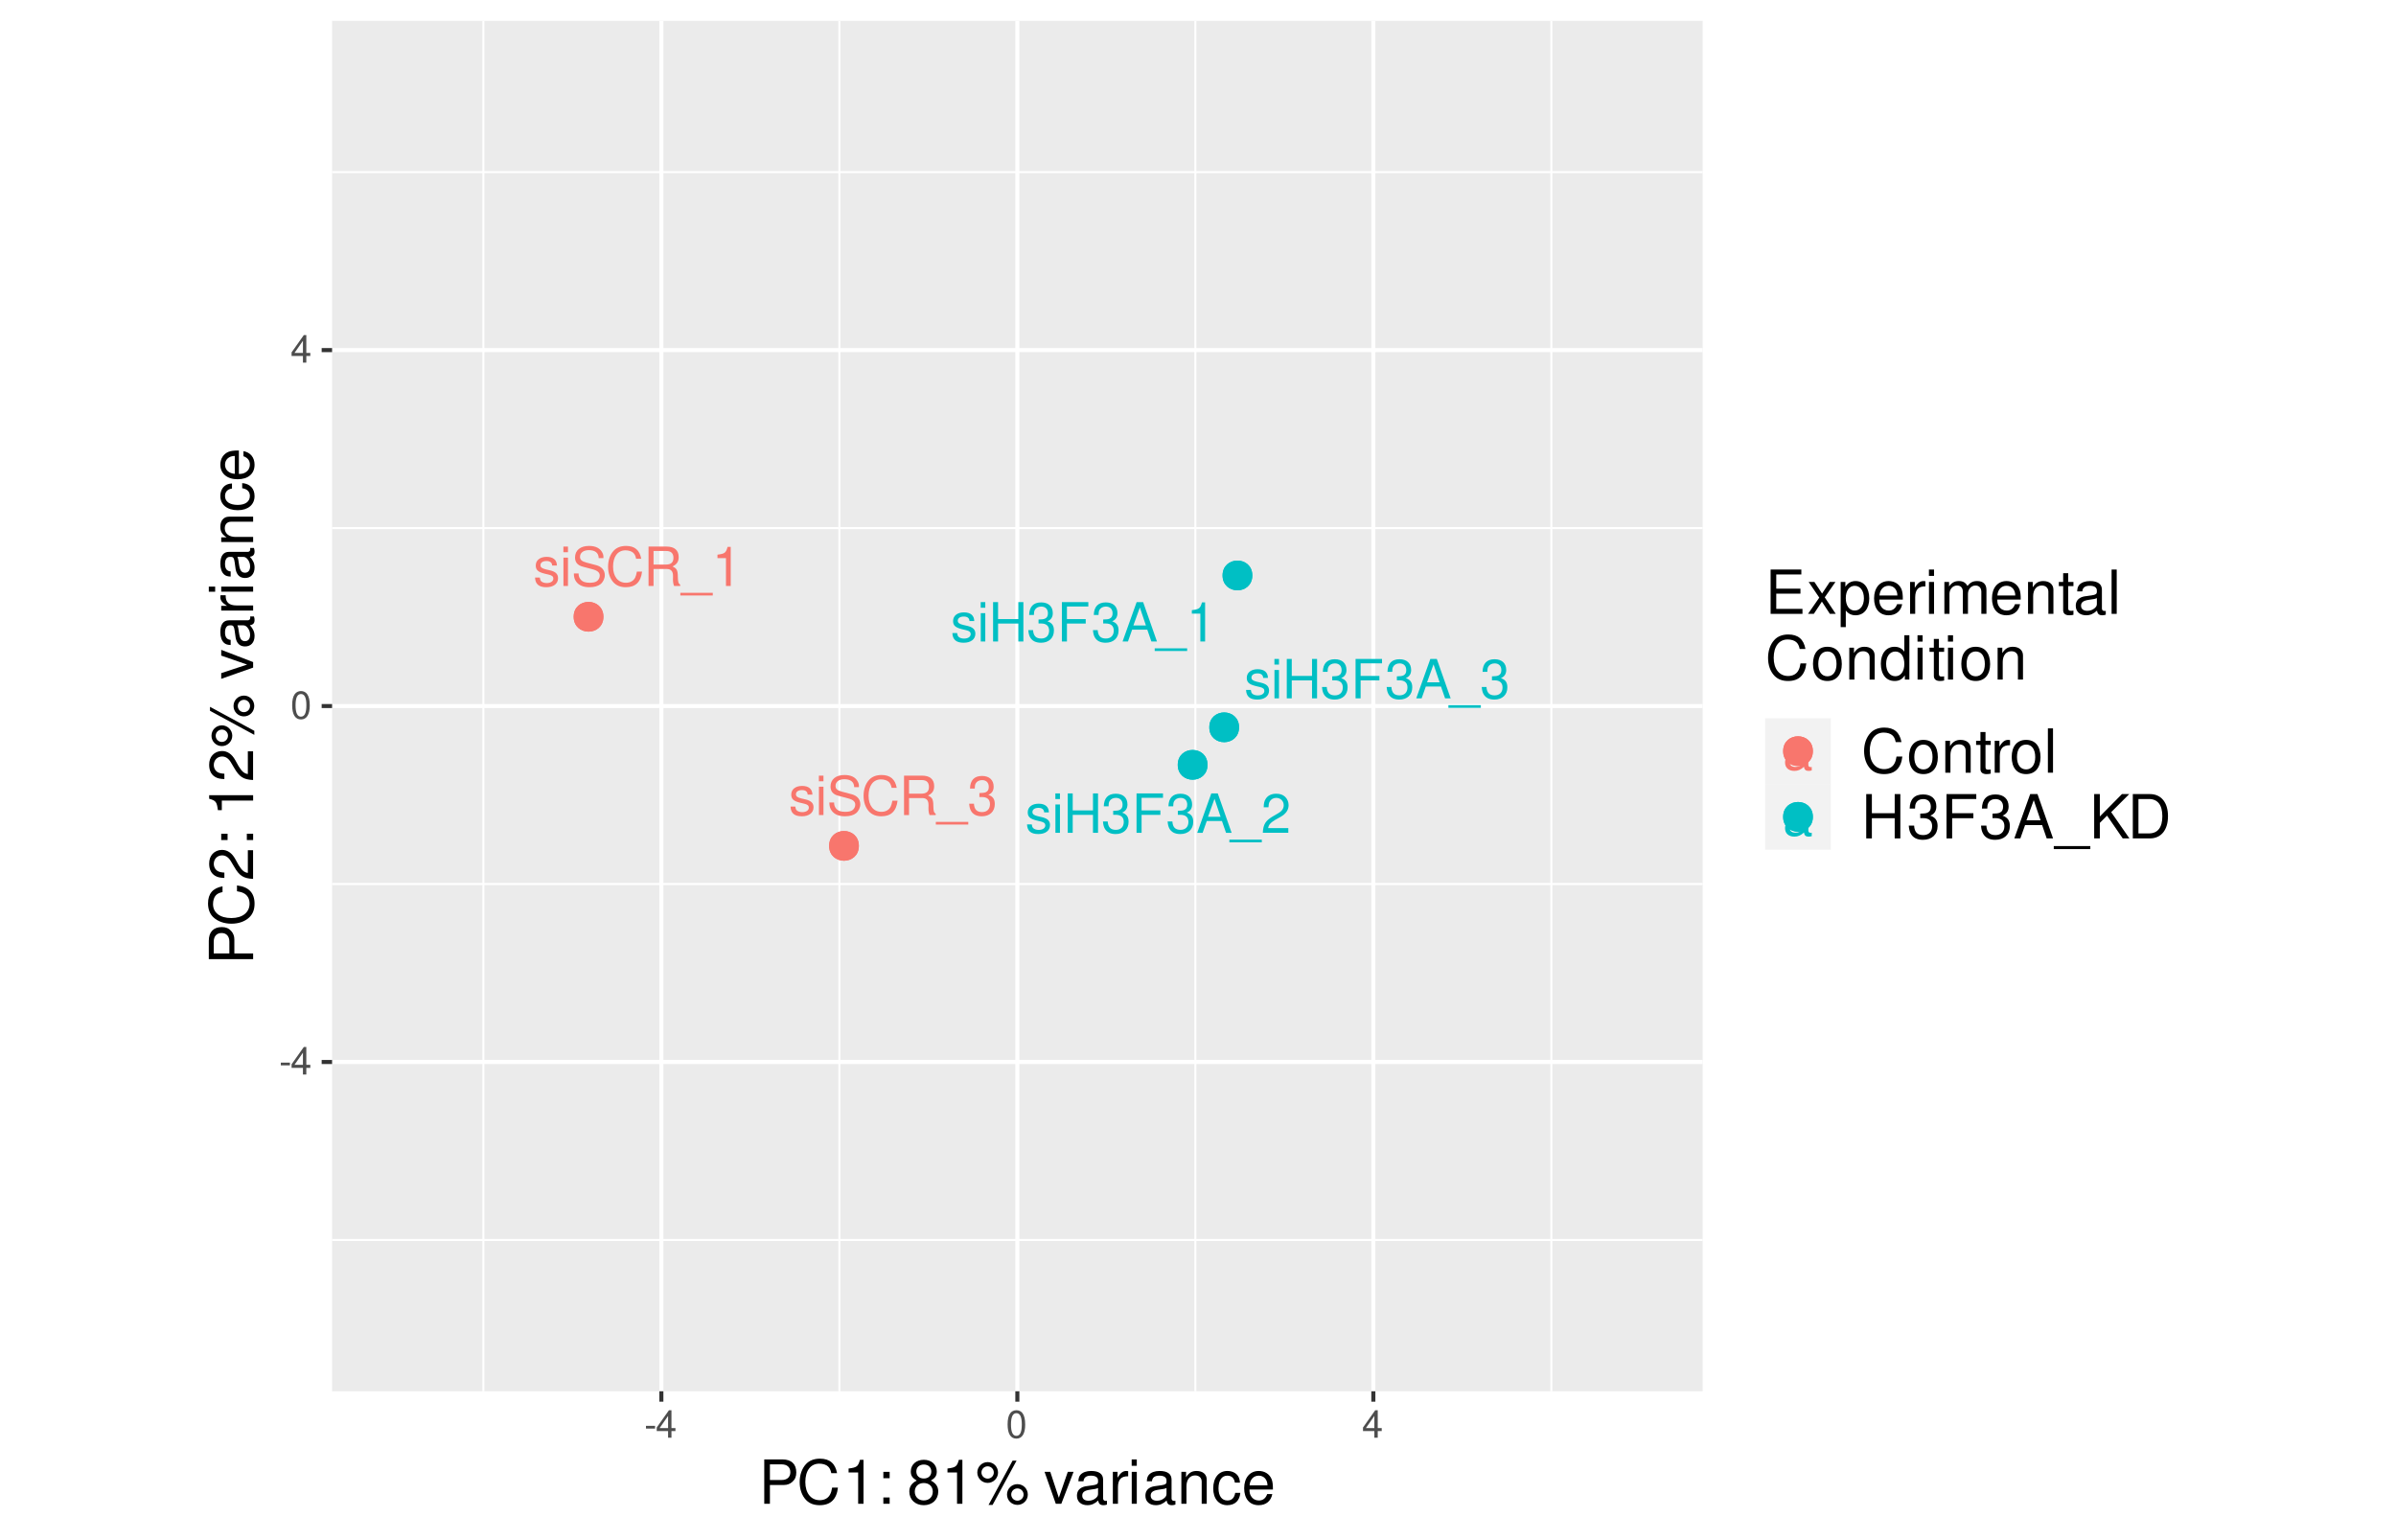 <?xml version="1.0" encoding="UTF-8"?>
<svg xmlns="http://www.w3.org/2000/svg" xmlns:xlink="http://www.w3.org/1999/xlink" width="630pt" height="405pt" viewBox="0 0 630 405" version="1.1">
<defs>
<g>
<symbol overflow="visible" id="glyph0-0">
<path style="stroke:none;" d=""/>
</symbol>
<symbol overflow="visible" id="glyph0-1">
<path style="stroke:none;" d="M 6.234 -5.375 C 6.219 -6.844 5.25 -7.656 3.531 -7.656 C 1.797 -7.656 0.672 -6.766 0.672 -5.391 C 0.672 -4.219 1.266 -3.672 3.031 -3.234 L 4.141 -2.969 C 4.969 -2.766 5.297 -2.469 5.297 -1.953 C 5.297 -1.234 4.594 -0.766 3.562 -0.766 C 2.922 -0.766 2.375 -0.953 2.078 -1.266 C 1.891 -1.484 1.812 -1.688 1.734 -2.219 L 0.484 -2.219 C 0.547 -0.5 1.5 0.328 3.453 0.328 C 5.328 0.328 6.531 -0.594 6.531 -2.031 C 6.531 -3.141 5.906 -3.75 4.422 -4.109 L 3.281 -4.375 C 2.312 -4.609 1.906 -4.922 1.906 -5.453 C 1.906 -6.141 2.516 -6.562 3.484 -6.562 C 4.438 -6.562 4.953 -6.156 4.984 -5.375 Z M 6.234 -5.375 "/>
</symbol>
<symbol overflow="visible" id="glyph0-2">
<path style="stroke:none;" d="M 2.141 -7.453 L 0.953 -7.453 L 0.953 0 L 2.141 0 Z M 2.141 -10.359 L 0.938 -10.359 L 0.938 -8.875 L 2.141 -8.875 Z M 2.141 -10.359 "/>
</symbol>
<symbol overflow="visible" id="glyph0-3">
<path style="stroke:none;" d="M 8.469 -7.328 C 8.469 -8.031 8.438 -8.234 8.203 -8.719 C 7.641 -9.906 6.422 -10.531 4.672 -10.531 C 2.406 -10.531 1 -9.375 1 -7.5 C 1 -6.234 1.656 -5.438 3.031 -5.078 L 5.609 -4.391 C 6.922 -4.047 7.5 -3.531 7.5 -2.719 C 7.5 -2.156 7.203 -1.594 6.766 -1.281 C 6.359 -0.984 5.703 -0.844 4.859 -0.844 C 3.719 -0.844 2.969 -1.109 2.469 -1.703 C 2.094 -2.156 1.922 -2.656 1.938 -3.297 L 0.688 -3.297 C 0.703 -2.344 0.875 -1.719 1.297 -1.156 C 2 -0.172 3.203 0.328 4.781 0.328 C 6.016 0.328 7.031 0.047 7.688 -0.469 C 8.391 -1.031 8.828 -1.953 8.828 -2.844 C 8.828 -4.125 8.031 -5.062 6.625 -5.453 L 4.031 -6.141 C 2.766 -6.484 2.312 -6.875 2.312 -7.672 C 2.312 -8.734 3.234 -9.422 4.641 -9.422 C 6.281 -9.422 7.203 -8.688 7.219 -7.328 Z M 8.469 -7.328 "/>
</symbol>
<symbol overflow="visible" id="glyph0-4">
<path style="stroke:none;" d="M 9.406 -7.156 C 9 -9.422 7.688 -10.531 5.422 -10.531 C 4.031 -10.531 2.906 -10.094 2.141 -9.25 C 1.188 -8.219 0.688 -6.734 0.688 -5.062 C 0.688 -3.359 1.203 -1.891 2.172 -0.875 C 2.984 -0.062 4.016 0.328 5.359 0.328 C 7.891 0.328 9.312 -1.031 9.625 -3.781 L 8.266 -3.781 C 8.141 -3.078 8 -2.594 7.797 -2.172 C 7.359 -1.328 6.484 -0.844 5.375 -0.844 C 3.312 -0.844 2 -2.484 2 -5.078 C 2 -7.734 3.234 -9.375 5.266 -9.375 C 6.094 -9.375 6.875 -9.125 7.312 -8.719 C 7.688 -8.359 7.906 -7.938 8.062 -7.156 Z M 9.406 -7.156 "/>
</symbol>
<symbol overflow="visible" id="glyph0-5">
<path style="stroke:none;" d="M 2.641 -4.469 L 6.062 -4.469 C 7.234 -4.469 7.766 -3.891 7.766 -2.609 L 7.75 -1.688 C 7.75 -1.047 7.859 -0.422 8.047 0 L 9.656 0 L 9.656 -0.328 C 9.156 -0.672 9.062 -1.031 9.031 -2.422 C 9.016 -4.125 8.75 -4.641 7.625 -5.125 C 8.781 -5.703 9.25 -6.406 9.25 -7.594 C 9.25 -9.391 8.141 -10.359 6.094 -10.359 L 1.328 -10.359 L 1.328 0 L 2.641 0 Z M 2.641 -5.625 L 2.641 -9.203 L 5.844 -9.203 C 6.578 -9.203 7.016 -9.078 7.344 -8.797 C 7.688 -8.5 7.875 -8.031 7.875 -7.422 C 7.875 -6.188 7.25 -5.625 5.844 -5.625 Z M 2.641 -5.625 "/>
</symbol>
<symbol overflow="visible" id="glyph0-6">
<path style="stroke:none;" d="M 8.219 1.797 L -0.312 1.797 L -0.312 2.5 L 8.219 2.5 Z M 8.219 1.797 "/>
</symbol>
<symbol overflow="visible" id="glyph0-7">
<path style="stroke:none;" d="M 3.688 -7.328 L 3.688 0 L 4.938 0 L 4.938 -10.281 L 4.109 -10.281 C 3.672 -8.703 3.391 -8.484 1.453 -8.234 L 1.453 -7.328 Z M 3.688 -7.328 "/>
</symbol>
<symbol overflow="visible" id="glyph0-8">
<path style="stroke:none;" d="M 3.141 -4.734 L 3.828 -4.734 C 5.188 -4.734 5.922 -4.094 5.922 -2.859 C 5.922 -1.562 5.141 -0.781 3.844 -0.781 C 2.453 -0.781 1.797 -1.484 1.703 -2.984 L 0.453 -2.984 C 0.516 -2.156 0.656 -1.625 0.891 -1.172 C 1.422 -0.172 2.406 0.328 3.781 0.328 C 5.859 0.328 7.188 -0.922 7.188 -2.875 C 7.188 -4.188 6.703 -4.891 5.484 -5.312 C 6.422 -5.703 6.891 -6.406 6.891 -7.453 C 6.891 -9.219 5.75 -10.281 3.828 -10.281 C 1.797 -10.281 0.719 -9.141 0.672 -6.969 L 1.922 -6.969 C 1.938 -7.594 1.984 -7.953 2.141 -8.266 C 2.438 -8.844 3.062 -9.188 3.844 -9.188 C 4.953 -9.188 5.609 -8.516 5.609 -7.406 C 5.609 -6.688 5.359 -6.234 4.812 -6 C 4.469 -5.859 4.016 -5.797 3.141 -5.781 Z M 3.141 -4.734 "/>
</symbol>
<symbol overflow="visible" id="glyph0-9">
<path style="stroke:none;" d="M 7.828 -4.719 L 7.828 0 L 9.156 0 L 9.156 -10.359 L 7.828 -10.359 L 7.828 -5.891 L 2.5 -5.891 L 2.5 -10.359 L 1.188 -10.359 L 1.188 0 L 2.5 0 L 2.5 -4.719 Z M 7.828 -4.719 "/>
</symbol>
<symbol overflow="visible" id="glyph0-10">
<path style="stroke:none;" d="M 2.609 -4.719 L 7.547 -4.719 L 7.547 -5.891 L 2.609 -5.891 L 2.609 -9.203 L 8.234 -9.203 L 8.234 -10.359 L 1.281 -10.359 L 1.281 0 L 2.609 0 Z M 2.609 -4.719 "/>
</symbol>
<symbol overflow="visible" id="glyph0-11">
<path style="stroke:none;" d="M 6.734 -3.109 L 7.812 0 L 9.281 0 L 5.641 -10.359 L 3.938 -10.359 L 0.234 0 L 1.656 0 L 2.75 -3.109 Z M 6.375 -4.219 L 3.078 -4.219 L 4.781 -8.938 Z M 6.375 -4.219 "/>
</symbol>
<symbol overflow="visible" id="glyph0-12">
<path style="stroke:none;" d="M 7.188 -1.234 L 1.891 -1.234 C 2.016 -2.094 2.469 -2.625 3.719 -3.391 L 5.141 -4.188 C 6.547 -4.969 7.266 -6.016 7.266 -7.281 C 7.266 -8.141 6.922 -8.922 6.328 -9.484 C 5.734 -10.031 4.984 -10.281 4.031 -10.281 C 2.766 -10.281 1.812 -9.828 1.25 -8.938 C 0.891 -8.406 0.734 -7.766 0.719 -6.719 L 1.969 -6.719 C 2 -7.422 2.094 -7.828 2.266 -8.172 C 2.594 -8.797 3.234 -9.188 4 -9.188 C 5.141 -9.188 5.984 -8.359 5.984 -7.25 C 5.984 -6.422 5.516 -5.719 4.625 -5.203 L 3.312 -4.438 C 1.203 -3.234 0.594 -2.266 0.484 -0.016 L 7.188 -0.016 Z M 7.188 -1.234 "/>
</symbol>
<symbol overflow="visible" id="glyph0-13">
<path style="stroke:none;" d="M 7.609 -0.703 C 7.484 -0.672 7.422 -0.672 7.344 -0.672 C 6.938 -0.672 6.719 -0.875 6.719 -1.25 L 6.719 -5.625 C 6.719 -6.953 5.75 -7.656 3.906 -7.656 C 2.812 -7.656 1.953 -7.344 1.438 -6.797 C 1.094 -6.406 0.953 -5.984 0.922 -5.25 L 2.125 -5.25 C 2.219 -6.156 2.766 -6.562 3.875 -6.562 C 4.953 -6.562 5.531 -6.172 5.531 -5.453 L 5.531 -5.141 C 5.516 -4.641 5.266 -4.453 4.297 -4.328 C 2.609 -4.109 2.359 -4.047 1.906 -3.875 C 1.031 -3.5 0.594 -2.844 0.594 -1.875 C 0.594 -0.531 1.531 0.328 3.047 0.328 C 3.984 0.328 4.734 0 5.578 -0.766 C 5.656 0 6.031 0.328 6.797 0.328 C 7.047 0.328 7.203 0.297 7.609 0.203 Z M 5.531 -2.344 C 5.531 -1.953 5.422 -1.703 5.062 -1.375 C 4.578 -0.938 4 -0.719 3.297 -0.719 C 2.375 -0.719 1.828 -1.156 1.828 -1.906 C 1.828 -2.688 2.344 -3.078 3.625 -3.266 C 4.891 -3.438 5.141 -3.5 5.531 -3.688 Z M 5.531 -2.344 "/>
</symbol>
<symbol overflow="visible" id="glyph1-0">
<path style="stroke:none;" d=""/>
</symbol>
<symbol overflow="visible" id="glyph1-1">
<path style="stroke:none;" d="M 2.844 -3.125 L 0.453 -3.125 L 0.453 -2.406 L 2.844 -2.406 Z M 2.844 -3.125 "/>
</symbol>
<symbol overflow="visible" id="glyph1-2">
<path style="stroke:none;" d="M 3.266 -1.75 L 3.266 0 L 4.156 0 L 4.156 -1.75 L 5.203 -1.75 L 5.203 -2.547 L 4.156 -2.547 L 4.156 -7.234 L 3.5 -7.234 L 0.281 -2.688 L 0.281 -1.75 Z M 3.266 -2.547 L 1.047 -2.547 L 3.266 -5.734 Z M 3.266 -2.547 "/>
</symbol>
<symbol overflow="visible" id="glyph1-3">
<path style="stroke:none;" d="M 2.75 -7.234 C 2.094 -7.234 1.484 -6.938 1.125 -6.438 C 0.656 -5.797 0.438 -4.844 0.438 -3.5 C 0.438 -1.062 1.234 0.234 2.75 0.234 C 4.25 0.234 5.062 -1.062 5.062 -3.438 C 5.062 -4.844 4.844 -5.781 4.375 -6.438 C 4.016 -6.938 3.422 -7.234 2.75 -7.234 Z M 2.75 -6.453 C 3.703 -6.453 4.172 -5.484 4.172 -3.516 C 4.172 -1.453 3.703 -0.5 2.734 -0.5 C 1.797 -0.5 1.328 -1.5 1.328 -3.484 C 1.328 -5.484 1.797 -6.453 2.75 -6.453 Z M 2.75 -6.453 "/>
</symbol>
<symbol overflow="visible" id="glyph2-0">
<path style="stroke:none;" d=""/>
</symbol>
<symbol overflow="visible" id="glyph2-1">
<path style="stroke:none;" d="M 2.938 -4.938 L 6.609 -4.938 C 7.516 -4.938 8.234 -5.219 8.859 -5.781 C 9.562 -6.422 9.875 -7.172 9.875 -8.234 C 9.875 -10.438 8.578 -11.656 6.266 -11.656 L 1.453 -11.656 L 1.453 0 L 2.938 0 Z M 2.938 -6.25 L 2.938 -10.359 L 6.047 -10.359 C 7.469 -10.359 8.312 -9.578 8.312 -8.297 C 8.312 -7.031 7.469 -6.25 6.047 -6.25 Z M 2.938 -6.25 "/>
</symbol>
<symbol overflow="visible" id="glyph2-2">
<path style="stroke:none;" d="M 10.594 -8.047 C 10.125 -10.609 8.656 -11.859 6.094 -11.859 C 4.531 -11.859 3.266 -11.359 2.406 -10.406 C 1.344 -9.25 0.766 -7.578 0.766 -5.703 C 0.766 -3.781 1.359 -2.125 2.453 -0.984 C 3.359 -0.062 4.516 0.375 6.031 0.375 C 8.875 0.375 10.484 -1.172 10.828 -4.25 L 9.297 -4.25 C 9.172 -3.453 9.016 -2.906 8.766 -2.453 C 8.281 -1.484 7.297 -0.938 6.047 -0.938 C 3.734 -0.938 2.25 -2.797 2.25 -5.719 C 2.25 -8.703 3.641 -10.547 5.922 -10.547 C 6.859 -10.547 7.75 -10.266 8.219 -9.812 C 8.656 -9.406 8.891 -8.922 9.078 -8.047 Z M 10.594 -8.047 "/>
</symbol>
<symbol overflow="visible" id="glyph2-3">
<path style="stroke:none;" d="M 4.141 -8.234 L 4.141 0 L 5.547 0 L 5.547 -11.562 L 4.625 -11.562 C 4.125 -9.797 3.812 -9.547 1.625 -9.266 L 1.625 -8.234 Z M 4.141 -8.234 "/>
</symbol>
<symbol overflow="visible" id="glyph2-4">
<path style="stroke:none;" d="M 3.422 -1.656 L 1.766 -1.656 L 1.766 0 L 3.422 0 Z M 3.422 -8.391 L 1.766 -8.391 L 1.766 -6.719 L 3.422 -6.719 Z M 3.422 -8.391 "/>
</symbol>
<symbol overflow="visible" id="glyph2-5">
<path style="stroke:none;" d=""/>
</symbol>
<symbol overflow="visible" id="glyph2-6">
<path style="stroke:none;" d="M 6.25 -6.094 C 7.438 -6.812 7.812 -7.391 7.812 -8.484 C 7.812 -10.297 6.422 -11.562 4.406 -11.562 C 2.406 -11.562 0.984 -10.297 0.984 -8.5 C 0.984 -7.391 1.359 -6.828 2.531 -6.094 C 1.234 -5.438 0.594 -4.5 0.594 -3.219 C 0.594 -1.109 2.141 0.375 4.406 0.375 C 6.641 0.375 8.203 -1.109 8.203 -3.219 C 8.203 -4.5 7.562 -5.438 6.25 -6.094 Z M 4.406 -10.312 C 5.594 -10.312 6.375 -9.594 6.375 -8.453 C 6.375 -7.359 5.578 -6.641 4.406 -6.641 C 3.203 -6.641 2.438 -7.359 2.438 -8.484 C 2.438 -9.594 3.203 -10.312 4.406 -10.312 Z M 4.406 -5.453 C 5.812 -5.453 6.766 -4.531 6.766 -3.188 C 6.766 -1.797 5.828 -0.875 4.375 -0.875 C 2.984 -0.875 2.031 -1.828 2.031 -3.172 C 2.031 -4.547 2.969 -5.453 4.406 -5.453 Z M 4.406 -5.453 "/>
</symbol>
<symbol overflow="visible" id="glyph2-7">
<path style="stroke:none;" d="M 3.188 -10.953 C 1.688 -10.953 0.469 -9.734 0.469 -8.219 C 0.469 -6.719 1.688 -5.484 3.203 -5.484 C 4.688 -5.484 5.922 -6.719 5.922 -8.188 C 5.922 -9.75 4.719 -10.953 3.188 -10.953 Z M 3.188 -9.844 C 4.094 -9.844 4.812 -9.125 4.812 -8.203 C 4.812 -7.328 4.078 -6.609 3.203 -6.609 C 2.297 -6.609 1.562 -7.328 1.562 -8.219 C 1.562 -9.125 2.281 -9.844 3.188 -9.844 Z M 9.75 -11.344 L 3.422 0.312 L 4.484 0.312 L 10.797 -11.344 Z M 11.016 -5.156 C 9.5 -5.156 8.281 -3.938 8.281 -2.438 C 8.281 -0.906 9.5 0.297 11.031 0.297 C 12.516 0.297 13.75 -0.906 13.75 -2.406 C 13.75 -3.938 12.547 -5.156 11.016 -5.156 Z M 11.016 -4.031 C 11.922 -4.031 12.641 -3.312 12.641 -2.406 C 12.641 -1.531 11.906 -0.812 11.031 -0.812 C 10.109 -0.812 9.391 -1.531 9.391 -2.438 C 9.391 -3.312 10.109 -4.031 11.016 -4.031 Z M 11.016 -4.031 "/>
</symbol>
<symbol overflow="visible" id="glyph2-8">
<path style="stroke:none;" d="M 4.562 0 L 7.781 -8.391 L 6.266 -8.391 L 3.906 -1.578 L 1.656 -8.391 L 0.156 -8.391 L 3.109 0 Z M 4.562 0 "/>
</symbol>
<symbol overflow="visible" id="glyph2-9">
<path style="stroke:none;" d="M 8.562 -0.781 C 8.422 -0.75 8.359 -0.75 8.266 -0.75 C 7.812 -0.75 7.547 -0.984 7.547 -1.406 L 7.547 -6.344 C 7.547 -7.828 6.469 -8.625 4.406 -8.625 C 3.172 -8.625 2.188 -8.266 1.609 -7.641 C 1.234 -7.219 1.078 -6.734 1.047 -5.906 L 2.391 -5.906 C 2.5 -6.922 3.109 -7.391 4.359 -7.391 C 5.562 -7.391 6.219 -6.938 6.219 -6.141 L 6.219 -5.797 C 6.203 -5.219 5.922 -5.016 4.828 -4.859 C 2.938 -4.625 2.656 -4.562 2.141 -4.359 C 1.172 -3.938 0.672 -3.203 0.672 -2.109 C 0.672 -0.594 1.734 0.375 3.422 0.375 C 4.484 0.375 5.328 0 6.266 -0.859 C 6.375 0 6.781 0.375 7.641 0.375 C 7.938 0.375 8.109 0.344 8.562 0.219 Z M 6.219 -2.641 C 6.219 -2.188 6.094 -1.922 5.703 -1.547 C 5.156 -1.062 4.5 -0.797 3.719 -0.797 C 2.672 -0.797 2.062 -1.297 2.062 -2.141 C 2.062 -3.031 2.641 -3.469 4.078 -3.688 C 5.5 -3.875 5.781 -3.938 6.219 -4.141 Z M 6.219 -2.641 "/>
</symbol>
<symbol overflow="visible" id="glyph2-10">
<path style="stroke:none;" d="M 1.109 -8.391 L 1.109 0 L 2.453 0 L 2.453 -4.359 C 2.469 -6.375 3.297 -7.266 5.141 -7.219 L 5.141 -8.578 C 4.906 -8.609 4.781 -8.625 4.625 -8.625 C 3.766 -8.625 3.109 -8.109 2.344 -6.859 L 2.344 -8.391 Z M 1.109 -8.391 "/>
</symbol>
<symbol overflow="visible" id="glyph2-11">
<path style="stroke:none;" d="M 2.406 -8.391 L 1.078 -8.391 L 1.078 0 L 2.406 0 Z M 2.406 -11.656 L 1.062 -11.656 L 1.062 -9.984 L 2.406 -9.984 Z M 2.406 -11.656 "/>
</symbol>
<symbol overflow="visible" id="glyph2-12">
<path style="stroke:none;" d="M 1.125 -8.391 L 1.125 0 L 2.469 0 L 2.469 -4.625 C 2.469 -6.344 3.359 -7.453 4.734 -7.453 C 5.797 -7.453 6.469 -6.812 6.469 -5.812 L 6.469 0 L 7.797 0 L 7.797 -6.344 C 7.797 -7.734 6.75 -8.625 5.141 -8.625 C 3.891 -8.625 3.094 -8.141 2.359 -6.969 L 2.359 -8.391 Z M 1.125 -8.391 "/>
</symbol>
<symbol overflow="visible" id="glyph2-13">
<path style="stroke:none;" d="M 7.531 -5.562 C 7.469 -6.391 7.297 -6.906 6.969 -7.375 C 6.406 -8.156 5.391 -8.625 4.219 -8.625 C 1.953 -8.625 0.5 -6.828 0.5 -4.047 C 0.5 -1.344 1.938 0.375 4.203 0.375 C 6.203 0.375 7.469 -0.828 7.625 -2.875 L 6.281 -2.875 C 6.062 -1.531 5.375 -0.859 4.234 -0.859 C 2.766 -0.859 1.891 -2.062 1.891 -4.047 C 1.891 -6.141 2.75 -7.391 4.203 -7.391 C 5.328 -7.391 6.031 -6.734 6.188 -5.562 Z M 7.531 -5.562 "/>
</symbol>
<symbol overflow="visible" id="glyph2-14">
<path style="stroke:none;" d="M 8.203 -3.75 C 8.203 -5.031 8.109 -5.797 7.875 -6.422 C 7.328 -7.797 6.047 -8.625 4.484 -8.625 C 2.141 -8.625 0.641 -6.844 0.641 -4.078 C 0.641 -1.312 2.078 0.375 4.453 0.375 C 6.375 0.375 7.703 -0.719 8.031 -2.547 L 6.688 -2.547 C 6.312 -1.438 5.562 -0.859 4.5 -0.859 C 3.641 -0.859 2.922 -1.25 2.484 -1.953 C 2.156 -2.438 2.047 -2.906 2.031 -3.75 Z M 2.062 -4.828 C 2.172 -6.391 3.125 -7.391 4.469 -7.391 C 5.828 -7.391 6.766 -6.344 6.766 -4.828 Z M 2.062 -4.828 "/>
</symbol>
<symbol overflow="visible" id="glyph2-15">
<path style="stroke:none;" d="M 2.922 -5.312 L 9.281 -5.312 L 9.281 -6.625 L 2.922 -6.625 L 2.922 -10.359 L 9.516 -10.359 L 9.516 -11.656 L 1.438 -11.656 L 1.438 0 L 9.812 0 L 9.812 -1.312 L 2.922 -1.312 Z M 2.922 -5.312 "/>
</symbol>
<symbol overflow="visible" id="glyph2-16">
<path style="stroke:none;" d="M 4.672 -4.344 L 7.484 -8.391 L 5.984 -8.391 L 3.969 -5.344 L 1.953 -8.391 L 0.438 -8.391 L 3.234 -4.266 L 0.266 0 L 1.797 0 L 3.922 -3.219 L 6.016 0 L 7.562 0 Z M 4.672 -4.344 "/>
</symbol>
<symbol overflow="visible" id="glyph2-17">
<path style="stroke:none;" d="M 0.859 3.484 L 2.203 3.484 L 2.203 -0.875 C 2.906 -0.016 3.703 0.375 4.781 0.375 C 6.953 0.375 8.375 -1.375 8.375 -4.047 C 8.375 -6.859 6.984 -8.625 4.766 -8.625 C 3.625 -8.625 2.719 -8.109 2.094 -7.125 L 2.094 -8.391 L 0.859 -8.391 Z M 4.547 -7.375 C 6.016 -7.375 6.969 -6.078 6.969 -4.078 C 6.969 -2.172 6 -0.875 4.547 -0.875 C 3.125 -0.875 2.203 -2.156 2.203 -4.125 C 2.203 -6.094 3.125 -7.375 4.547 -7.375 Z M 4.547 -7.375 "/>
</symbol>
<symbol overflow="visible" id="glyph2-18">
<path style="stroke:none;" d="M 1.125 -8.391 L 1.125 0 L 2.469 0 L 2.469 -5.266 C 2.469 -6.484 3.344 -7.453 4.438 -7.453 C 5.422 -7.453 5.984 -6.844 5.984 -5.781 L 5.984 0 L 7.328 0 L 7.328 -5.266 C 7.328 -6.484 8.203 -7.453 9.297 -7.453 C 10.266 -7.453 10.844 -6.828 10.844 -5.781 L 10.844 0 L 12.188 0 L 12.188 -6.281 C 12.188 -7.797 11.328 -8.625 9.766 -8.625 C 8.641 -8.625 7.969 -8.281 7.188 -7.344 C 6.688 -8.234 6.016 -8.625 4.922 -8.625 C 3.812 -8.625 3.062 -8.203 2.359 -7.203 L 2.359 -8.391 Z M 1.125 -8.391 "/>
</symbol>
<symbol overflow="visible" id="glyph2-19">
<path style="stroke:none;" d="M 4.062 -8.391 L 2.688 -8.391 L 2.688 -10.688 L 1.359 -10.688 L 1.359 -8.391 L 0.219 -8.391 L 0.219 -7.297 L 1.359 -7.297 L 1.359 -0.953 C 1.359 -0.094 1.938 0.375 2.969 0.375 C 3.328 0.375 3.609 0.344 4.062 0.25 L 4.062 -0.859 C 3.875 -0.812 3.703 -0.797 3.422 -0.797 C 2.844 -0.797 2.688 -0.953 2.688 -1.547 L 2.688 -7.297 L 4.062 -7.297 Z M 4.062 -8.391 "/>
</symbol>
<symbol overflow="visible" id="glyph2-20">
<path style="stroke:none;" d="M 2.438 -11.656 L 1.094 -11.656 L 1.094 0 L 2.438 0 Z M 2.438 -11.656 "/>
</symbol>
<symbol overflow="visible" id="glyph2-21">
<path style="stroke:none;" d="M 4.359 -8.625 C 1.984 -8.625 0.578 -6.938 0.578 -4.125 C 0.578 -1.297 1.984 0.375 4.375 0.375 C 6.734 0.375 8.156 -1.312 8.156 -4.062 C 8.156 -6.969 6.781 -8.625 4.359 -8.625 Z M 4.375 -7.391 C 5.875 -7.391 6.766 -6.156 6.766 -4.078 C 6.766 -2.094 5.844 -0.859 4.375 -0.859 C 2.875 -0.859 1.969 -2.094 1.969 -4.125 C 1.969 -6.156 2.875 -7.391 4.375 -7.391 Z M 4.375 -7.391 "/>
</symbol>
<symbol overflow="visible" id="glyph2-22">
<path style="stroke:none;" d="M 7.922 -11.656 L 6.594 -11.656 L 6.594 -7.328 C 6.031 -8.172 5.141 -8.625 4.016 -8.625 C 1.844 -8.625 0.422 -6.875 0.422 -4.203 C 0.422 -1.375 1.797 0.375 4.062 0.375 C 5.219 0.375 6.016 -0.062 6.734 -1.109 L 6.734 0 L 7.922 0 Z M 4.234 -7.375 C 5.688 -7.375 6.594 -6.109 6.594 -4.094 C 6.594 -2.156 5.656 -0.875 4.25 -0.875 C 2.781 -0.875 1.812 -2.172 1.812 -4.125 C 1.812 -6.078 2.781 -7.375 4.234 -7.375 Z M 4.234 -7.375 "/>
</symbol>
<symbol overflow="visible" id="glyph2-23">
<path style="stroke:none;" d="M 8.812 -5.312 L 8.812 0 L 10.297 0 L 10.297 -11.656 L 8.812 -11.656 L 8.812 -6.625 L 2.812 -6.625 L 2.812 -11.656 L 1.328 -11.656 L 1.328 0 L 2.812 0 L 2.812 -5.312 Z M 8.812 -5.312 "/>
</symbol>
<symbol overflow="visible" id="glyph2-24">
<path style="stroke:none;" d="M 3.531 -5.328 L 4.297 -5.328 C 5.844 -5.328 6.656 -4.609 6.656 -3.219 C 6.656 -1.766 5.781 -0.875 4.312 -0.875 C 2.766 -0.875 2.016 -1.656 1.922 -3.359 L 0.516 -3.359 C 0.578 -2.438 0.734 -1.828 1.016 -1.312 C 1.594 -0.188 2.703 0.375 4.25 0.375 C 6.594 0.375 8.094 -1.047 8.094 -3.234 C 8.094 -4.703 7.531 -5.5 6.172 -5.984 C 7.234 -6.422 7.766 -7.219 7.766 -8.391 C 7.766 -10.375 6.469 -11.562 4.297 -11.562 C 2.016 -11.562 0.797 -10.281 0.75 -7.844 L 2.156 -7.844 C 2.172 -8.547 2.234 -8.938 2.422 -9.297 C 2.734 -9.953 3.438 -10.344 4.312 -10.344 C 5.562 -10.344 6.312 -9.578 6.312 -8.344 C 6.312 -7.516 6.031 -7.031 5.406 -6.75 C 5.031 -6.594 4.516 -6.531 3.531 -6.516 Z M 3.531 -5.328 "/>
</symbol>
<symbol overflow="visible" id="glyph2-25">
<path style="stroke:none;" d="M 2.922 -5.312 L 8.5 -5.312 L 8.5 -6.625 L 2.922 -6.625 L 2.922 -10.359 L 9.266 -10.359 L 9.266 -11.656 L 1.438 -11.656 L 1.438 0 L 2.922 0 Z M 2.922 -5.312 "/>
</symbol>
<symbol overflow="visible" id="glyph2-26">
<path style="stroke:none;" d="M 7.578 -3.5 L 8.781 0 L 10.453 0 L 6.359 -11.656 L 4.438 -11.656 L 0.266 0 L 1.859 0 L 3.094 -3.5 Z M 7.172 -4.75 L 3.453 -4.75 L 5.375 -10.062 Z M 7.172 -4.75 "/>
</symbol>
<symbol overflow="visible" id="glyph2-27">
<path style="stroke:none;" d="M 9.25 2.016 L -0.359 2.016 L -0.359 2.812 L 9.25 2.812 Z M 9.25 2.016 "/>
</symbol>
<symbol overflow="visible" id="glyph2-28">
<path style="stroke:none;" d="M 2.75 -4.078 L 4.656 -5.984 L 8.766 0 L 10.531 0 L 5.734 -6.906 L 10.484 -11.656 L 8.562 -11.656 L 2.75 -5.766 L 2.75 -11.656 L 1.266 -11.656 L 1.266 0 L 2.75 0 Z M 2.75 -4.078 "/>
</symbol>
<symbol overflow="visible" id="glyph2-29">
<path style="stroke:none;" d="M 1.422 0 L 5.922 0 C 8.859 0 10.672 -2.203 10.672 -5.844 C 10.672 -9.453 8.875 -11.656 5.922 -11.656 L 1.422 -11.656 Z M 2.906 -1.312 L 2.906 -10.359 L 5.656 -10.359 C 7.969 -10.359 9.188 -8.797 9.188 -5.828 C 9.188 -2.859 7.969 -1.312 5.656 -1.312 Z M 2.906 -1.312 "/>
</symbol>
<symbol overflow="visible" id="glyph3-0">
<path style="stroke:none;" d=""/>
</symbol>
<symbol overflow="visible" id="glyph3-1">
<path style="stroke:none;" d="M -4.938 -2.938 L -4.938 -6.609 C -4.938 -7.516 -5.219 -8.234 -5.781 -8.859 C -6.422 -9.562 -7.172 -9.875 -8.234 -9.875 C -10.438 -9.875 -11.656 -8.578 -11.656 -6.266 L -11.656 -1.453 L 0 -1.453 L 0 -2.938 Z M -6.25 -2.938 L -10.359 -2.938 L -10.359 -6.047 C -10.359 -7.469 -9.578 -8.312 -8.297 -8.312 C -7.031 -8.312 -6.25 -7.469 -6.25 -6.047 Z M -6.25 -2.938 "/>
</symbol>
<symbol overflow="visible" id="glyph3-2">
<path style="stroke:none;" d="M -8.047 -10.594 C -10.609 -10.125 -11.859 -8.656 -11.859 -6.094 C -11.859 -4.531 -11.359 -3.266 -10.406 -2.406 C -9.25 -1.344 -7.578 -0.766 -5.703 -0.766 C -3.781 -0.766 -2.125 -1.359 -0.984 -2.453 C -0.062 -3.359 0.375 -4.516 0.375 -6.031 C 0.375 -8.875 -1.172 -10.484 -4.25 -10.828 L -4.25 -9.297 C -3.453 -9.172 -2.906 -9.016 -2.453 -8.766 C -1.484 -8.281 -0.938 -7.297 -0.938 -6.047 C -0.938 -3.734 -2.797 -2.25 -5.719 -2.25 C -8.703 -2.25 -10.547 -3.641 -10.547 -5.922 C -10.547 -6.859 -10.266 -7.75 -9.812 -8.219 C -9.406 -8.656 -8.922 -8.891 -8.047 -9.078 Z M -8.047 -10.594 "/>
</symbol>
<symbol overflow="visible" id="glyph3-3">
<path style="stroke:none;" d="M -1.391 -8.094 L -1.391 -2.125 C -2.359 -2.266 -2.953 -2.781 -3.812 -4.172 L -4.703 -5.781 C -5.578 -7.359 -6.766 -8.172 -8.188 -8.172 C -9.156 -8.172 -10.047 -7.797 -10.672 -7.125 C -11.281 -6.453 -11.562 -5.609 -11.562 -4.547 C -11.562 -3.109 -11.062 -2.031 -10.062 -1.406 C -9.453 -1.016 -8.734 -0.828 -7.562 -0.797 L -7.562 -2.203 C -8.359 -2.25 -8.812 -2.359 -9.203 -2.547 C -9.906 -2.906 -10.344 -3.641 -10.344 -4.5 C -10.344 -5.781 -9.406 -6.734 -8.156 -6.734 C -7.234 -6.734 -6.438 -6.203 -5.859 -5.203 L -4.984 -3.734 C -3.625 -1.359 -2.547 -0.672 -0.016 -0.547 L -0.016 -8.094 Z M -1.391 -8.094 "/>
</symbol>
<symbol overflow="visible" id="glyph3-4">
<path style="stroke:none;" d="M -1.656 -3.422 L -1.656 -1.766 L 0 -1.766 L 0 -3.422 Z M -8.391 -3.422 L -8.391 -1.766 L -6.719 -1.766 L -6.719 -3.422 Z M -8.391 -3.422 "/>
</symbol>
<symbol overflow="visible" id="glyph3-5">
<path style="stroke:none;" d=""/>
</symbol>
<symbol overflow="visible" id="glyph3-6">
<path style="stroke:none;" d="M -8.234 -4.141 L 0 -4.141 L 0 -5.547 L -11.562 -5.547 L -11.562 -4.625 C -9.797 -4.125 -9.547 -3.812 -9.266 -1.625 L -8.234 -1.625 Z M -8.234 -4.141 "/>
</symbol>
<symbol overflow="visible" id="glyph3-7">
<path style="stroke:none;" d="M -10.953 -3.188 C -10.953 -1.688 -9.734 -0.469 -8.219 -0.469 C -6.719 -0.469 -5.484 -1.688 -5.484 -3.203 C -5.484 -4.688 -6.719 -5.922 -8.188 -5.922 C -9.75 -5.922 -10.953 -4.719 -10.953 -3.188 Z M -9.844 -3.188 C -9.844 -4.094 -9.125 -4.812 -8.203 -4.812 C -7.328 -4.812 -6.609 -4.078 -6.609 -3.203 C -6.609 -2.297 -7.328 -1.562 -8.219 -1.562 C -9.125 -1.562 -9.844 -2.281 -9.844 -3.188 Z M -11.344 -9.75 L 0.312 -3.422 L 0.312 -4.484 L -11.344 -10.797 Z M -5.156 -11.016 C -5.156 -9.5 -3.938 -8.281 -2.438 -8.281 C -0.906 -8.281 0.297 -9.5 0.297 -11.031 C 0.297 -12.516 -0.906 -13.75 -2.406 -13.75 C -3.938 -13.75 -5.156 -12.547 -5.156 -11.016 Z M -4.031 -11.016 C -4.031 -11.922 -3.312 -12.641 -2.406 -12.641 C -1.531 -12.641 -0.812 -11.906 -0.812 -11.031 C -0.812 -10.109 -1.531 -9.391 -2.438 -9.391 C -3.312 -9.391 -4.031 -10.109 -4.031 -11.016 Z M -4.031 -11.016 "/>
</symbol>
<symbol overflow="visible" id="glyph3-8">
<path style="stroke:none;" d="M 0 -4.562 L -8.391 -7.781 L -8.391 -6.266 L -1.578 -3.906 L -8.391 -1.656 L -8.391 -0.156 L 0 -3.109 Z M 0 -4.562 "/>
</symbol>
<symbol overflow="visible" id="glyph3-9">
<path style="stroke:none;" d="M -0.781 -8.562 C -0.75 -8.422 -0.75 -8.359 -0.75 -8.266 C -0.75 -7.812 -0.984 -7.547 -1.406 -7.547 L -6.344 -7.547 C -7.828 -7.547 -8.625 -6.469 -8.625 -4.406 C -8.625 -3.172 -8.266 -2.188 -7.641 -1.609 C -7.219 -1.234 -6.734 -1.078 -5.906 -1.047 L -5.906 -2.391 C -6.922 -2.5 -7.391 -3.109 -7.391 -4.359 C -7.391 -5.562 -6.938 -6.219 -6.141 -6.219 L -5.797 -6.219 C -5.219 -6.203 -5.016 -5.922 -4.859 -4.828 C -4.625 -2.938 -4.562 -2.656 -4.359 -2.141 C -3.938 -1.172 -3.203 -0.672 -2.109 -0.672 C -0.594 -0.672 0.375 -1.734 0.375 -3.422 C 0.375 -4.484 0 -5.328 -0.859 -6.266 C 0 -6.375 0.375 -6.781 0.375 -7.641 C 0.375 -7.938 0.344 -8.109 0.219 -8.562 Z M -2.641 -6.219 C -2.188 -6.219 -1.922 -6.094 -1.547 -5.703 C -1.062 -5.156 -0.797 -4.5 -0.797 -3.719 C -0.797 -2.672 -1.297 -2.062 -2.141 -2.062 C -3.031 -2.062 -3.469 -2.641 -3.688 -4.078 C -3.875 -5.5 -3.938 -5.781 -4.141 -6.219 Z M -2.641 -6.219 "/>
</symbol>
<symbol overflow="visible" id="glyph3-10">
<path style="stroke:none;" d="M -8.391 -1.109 L 0 -1.109 L 0 -2.453 L -4.359 -2.453 C -6.375 -2.469 -7.266 -3.297 -7.219 -5.141 L -8.578 -5.141 C -8.609 -4.906 -8.625 -4.781 -8.625 -4.625 C -8.625 -3.766 -8.109 -3.109 -6.859 -2.344 L -8.391 -2.344 Z M -8.391 -1.109 "/>
</symbol>
<symbol overflow="visible" id="glyph3-11">
<path style="stroke:none;" d="M -8.391 -2.406 L -8.391 -1.078 L 0 -1.078 L 0 -2.406 Z M -11.656 -2.406 L -11.656 -1.062 L -9.984 -1.062 L -9.984 -2.406 Z M -11.656 -2.406 "/>
</symbol>
<symbol overflow="visible" id="glyph3-12">
<path style="stroke:none;" d="M -8.391 -1.125 L 0 -1.125 L 0 -2.469 L -4.625 -2.469 C -6.344 -2.469 -7.453 -3.359 -7.453 -4.734 C -7.453 -5.797 -6.812 -6.469 -5.812 -6.469 L 0 -6.469 L 0 -7.797 L -6.344 -7.797 C -7.734 -7.797 -8.625 -6.75 -8.625 -5.141 C -8.625 -3.891 -8.141 -3.094 -6.969 -2.359 L -8.391 -2.359 Z M -8.391 -1.125 "/>
</symbol>
<symbol overflow="visible" id="glyph3-13">
<path style="stroke:none;" d="M -5.562 -7.531 C -6.391 -7.469 -6.906 -7.297 -7.375 -6.969 C -8.156 -6.406 -8.625 -5.391 -8.625 -4.219 C -8.625 -1.953 -6.828 -0.5 -4.047 -0.5 C -1.344 -0.5 0.375 -1.938 0.375 -4.203 C 0.375 -6.203 -0.828 -7.469 -2.875 -7.625 L -2.875 -6.281 C -1.531 -6.062 -0.859 -5.375 -0.859 -4.234 C -0.859 -2.766 -2.062 -1.891 -4.047 -1.891 C -6.141 -1.891 -7.391 -2.75 -7.391 -4.203 C -7.391 -5.328 -6.734 -6.031 -5.562 -6.188 Z M -5.562 -7.531 "/>
</symbol>
<symbol overflow="visible" id="glyph3-14">
<path style="stroke:none;" d="M -3.75 -8.203 C -5.031 -8.203 -5.797 -8.109 -6.422 -7.875 C -7.797 -7.328 -8.625 -6.047 -8.625 -4.484 C -8.625 -2.141 -6.844 -0.641 -4.078 -0.641 C -1.312 -0.641 0.375 -2.078 0.375 -4.453 C 0.375 -6.375 -0.719 -7.703 -2.547 -8.031 L -2.547 -6.688 C -1.438 -6.312 -0.859 -5.562 -0.859 -4.5 C -0.859 -3.641 -1.25 -2.922 -1.953 -2.484 C -2.438 -2.156 -2.906 -2.047 -3.75 -2.031 Z M -4.828 -2.062 C -6.391 -2.172 -7.391 -3.125 -7.391 -4.469 C -7.391 -5.828 -6.344 -6.766 -4.828 -6.766 Z M -4.828 -2.062 "/>
</symbol>
</g>
<clipPath id="clip1">
  <path d="M 49.418 0 L 580.586 0 L 580.586 405 L 49.418 405 Z M 49.418 0 "/>
</clipPath>
<clipPath id="clip2">
  <path d="M 87.316 5.48 L 447.688 5.48 L 447.688 365.852 L 87.316 365.852 Z M 87.316 5.48 "/>
</clipPath>
<clipPath id="clip3">
  <path d="M 87.316 325 L 447.688 325 L 447.688 327 L 87.316 327 Z M 87.316 325 "/>
</clipPath>
<clipPath id="clip4">
  <path d="M 87.316 232 L 447.688 232 L 447.688 233 L 87.316 233 Z M 87.316 232 "/>
</clipPath>
<clipPath id="clip5">
  <path d="M 87.316 138 L 447.688 138 L 447.688 140 L 87.316 140 Z M 87.316 138 "/>
</clipPath>
<clipPath id="clip6">
  <path d="M 87.316 44 L 447.688 44 L 447.688 46 L 87.316 46 Z M 87.316 44 "/>
</clipPath>
<clipPath id="clip7">
  <path d="M 126 5.48 L 128 5.48 L 128 365.852 L 126 365.852 Z M 126 5.48 "/>
</clipPath>
<clipPath id="clip8">
  <path d="M 220 5.48 L 221 5.48 L 221 365.852 L 220 365.852 Z M 220 5.48 "/>
</clipPath>
<clipPath id="clip9">
  <path d="M 314 5.48 L 315 5.48 L 315 365.852 L 314 365.852 Z M 314 5.48 "/>
</clipPath>
<clipPath id="clip10">
  <path d="M 407 5.48 L 409 5.48 L 409 365.852 L 407 365.852 Z M 407 5.48 "/>
</clipPath>
<clipPath id="clip11">
  <path d="M 87.316 278 L 447.688 278 L 447.688 280 L 87.316 280 Z M 87.316 278 "/>
</clipPath>
<clipPath id="clip12">
  <path d="M 87.316 185 L 447.688 185 L 447.688 187 L 87.316 187 Z M 87.316 185 "/>
</clipPath>
<clipPath id="clip13">
  <path d="M 87.316 91 L 447.688 91 L 447.688 93 L 87.316 93 Z M 87.316 91 "/>
</clipPath>
<clipPath id="clip14">
  <path d="M 173 5.48 L 175 5.48 L 175 365.852 L 173 365.852 Z M 173 5.48 "/>
</clipPath>
<clipPath id="clip15">
  <path d="M 266 5.48 L 269 5.48 L 269 365.852 L 266 365.852 Z M 266 5.48 "/>
</clipPath>
<clipPath id="clip16">
  <path d="M 360 5.48 L 362 5.48 L 362 365.852 L 360 365.852 Z M 360 5.48 "/>
</clipPath>
</defs>
<g id="surface1646">
<rect x="0" y="0" width="630" height="405" style="fill:rgb(100%,100%,100%);fill-opacity:1;stroke:none;"/>
<g clip-path="url(#clip1)" clip-rule="nonzero">
<path style="fill-rule:nonzero;fill:rgb(100%,100%,100%);fill-opacity:1;stroke-width:1.067;stroke-linecap:round;stroke-linejoin:round;stroke:rgb(100%,100%,100%);stroke-opacity:1;stroke-miterlimit:10;" d="M 49.418 405 L 580.586 405 L 580.586 0 L 49.418 0 Z M 49.418 405 "/>
</g>
<g clip-path="url(#clip2)" clip-rule="nonzero">
<path style=" stroke:none;fill-rule:nonzero;fill:rgb(92.157%,92.157%,92.157%);fill-opacity:1;" d="M 87.316 365.848 L 447.688 365.848 L 447.688 5.477 L 87.316 5.477 Z M 87.316 365.848 "/>
</g>
<g clip-path="url(#clip3)" clip-rule="nonzero">
<path style="fill:none;stroke-width:0.533;stroke-linecap:butt;stroke-linejoin:round;stroke:rgb(100%,100%,100%);stroke-opacity:1;stroke-miterlimit:10;" d="M 87.316 326.066 L 447.688 326.066 "/>
</g>
<g clip-path="url(#clip4)" clip-rule="nonzero">
<path style="fill:none;stroke-width:0.533;stroke-linecap:butt;stroke-linejoin:round;stroke:rgb(100%,100%,100%);stroke-opacity:1;stroke-miterlimit:10;" d="M 87.316 232.465 L 447.688 232.465 "/>
</g>
<g clip-path="url(#clip5)" clip-rule="nonzero">
<path style="fill:none;stroke-width:0.533;stroke-linecap:butt;stroke-linejoin:round;stroke:rgb(100%,100%,100%);stroke-opacity:1;stroke-miterlimit:10;" d="M 87.316 138.863 L 447.688 138.863 "/>
</g>
<g clip-path="url(#clip6)" clip-rule="nonzero">
<path style="fill:none;stroke-width:0.533;stroke-linecap:butt;stroke-linejoin:round;stroke:rgb(100%,100%,100%);stroke-opacity:1;stroke-miterlimit:10;" d="M 87.316 45.262 L 447.688 45.262 "/>
</g>
<g clip-path="url(#clip7)" clip-rule="nonzero">
<path style="fill:none;stroke-width:0.533;stroke-linecap:butt;stroke-linejoin:round;stroke:rgb(100%,100%,100%);stroke-opacity:1;stroke-miterlimit:10;" d="M 127.098 365.848 L 127.098 5.48 "/>
</g>
<g clip-path="url(#clip8)" clip-rule="nonzero">
<path style="fill:none;stroke-width:0.533;stroke-linecap:butt;stroke-linejoin:round;stroke:rgb(100%,100%,100%);stroke-opacity:1;stroke-miterlimit:10;" d="M 220.699 365.848 L 220.699 5.48 "/>
</g>
<g clip-path="url(#clip9)" clip-rule="nonzero">
<path style="fill:none;stroke-width:0.533;stroke-linecap:butt;stroke-linejoin:round;stroke:rgb(100%,100%,100%);stroke-opacity:1;stroke-miterlimit:10;" d="M 314.305 365.848 L 314.305 5.48 "/>
</g>
<g clip-path="url(#clip10)" clip-rule="nonzero">
<path style="fill:none;stroke-width:0.533;stroke-linecap:butt;stroke-linejoin:round;stroke:rgb(100%,100%,100%);stroke-opacity:1;stroke-miterlimit:10;" d="M 407.906 365.848 L 407.906 5.48 "/>
</g>
<g clip-path="url(#clip11)" clip-rule="nonzero">
<path style="fill:none;stroke-width:1.067;stroke-linecap:butt;stroke-linejoin:round;stroke:rgb(100%,100%,100%);stroke-opacity:1;stroke-miterlimit:10;" d="M 87.316 279.266 L 447.688 279.266 "/>
</g>
<g clip-path="url(#clip12)" clip-rule="nonzero">
<path style="fill:none;stroke-width:1.067;stroke-linecap:butt;stroke-linejoin:round;stroke:rgb(100%,100%,100%);stroke-opacity:1;stroke-miterlimit:10;" d="M 87.316 185.664 L 447.688 185.664 "/>
</g>
<g clip-path="url(#clip13)" clip-rule="nonzero">
<path style="fill:none;stroke-width:1.067;stroke-linecap:butt;stroke-linejoin:round;stroke:rgb(100%,100%,100%);stroke-opacity:1;stroke-miterlimit:10;" d="M 87.316 92.062 L 447.688 92.062 "/>
</g>
<g clip-path="url(#clip14)" clip-rule="nonzero">
<path style="fill:none;stroke-width:1.067;stroke-linecap:butt;stroke-linejoin:round;stroke:rgb(100%,100%,100%);stroke-opacity:1;stroke-miterlimit:10;" d="M 173.898 365.848 L 173.898 5.48 "/>
</g>
<g clip-path="url(#clip15)" clip-rule="nonzero">
<path style="fill:none;stroke-width:1.067;stroke-linecap:butt;stroke-linejoin:round;stroke:rgb(100%,100%,100%);stroke-opacity:1;stroke-miterlimit:10;" d="M 267.5 365.848 L 267.5 5.48 "/>
</g>
<g clip-path="url(#clip16)" clip-rule="nonzero">
<path style="fill:none;stroke-width:1.067;stroke-linecap:butt;stroke-linejoin:round;stroke:rgb(100%,100%,100%);stroke-opacity:1;stroke-miterlimit:10;" d="M 361.105 365.848 L 361.105 5.48 "/>
</g>
<path style="fill-rule:nonzero;fill:rgb(97.255%,46.275%,42.745%);fill-opacity:1;stroke-width:0.709;stroke-linecap:round;stroke-linejoin:round;stroke:rgb(97.255%,46.275%,42.745%);stroke-opacity:1;stroke-miterlimit:10;" d="M 158.305 162.188 C 158.305 166.93 151.195 166.93 151.195 162.188 C 151.195 157.449 158.305 157.449 158.305 162.188 "/>
<path style="fill-rule:nonzero;fill:rgb(97.255%,46.275%,42.745%);fill-opacity:1;stroke-width:0.709;stroke-linecap:round;stroke-linejoin:round;stroke:rgb(97.255%,46.275%,42.745%);stroke-opacity:1;stroke-miterlimit:10;" d="M 225.473 222.434 C 225.473 227.176 218.363 227.176 218.363 222.434 C 218.363 217.695 225.473 217.695 225.473 222.434 "/>
<path style="fill-rule:nonzero;fill:rgb(0%,74.902%,76.863%);fill-opacity:1;stroke-width:0.709;stroke-linecap:round;stroke-linejoin:round;stroke:rgb(0%,74.902%,76.863%);stroke-opacity:1;stroke-miterlimit:10;" d="M 328.926 151.32 C 328.926 156.062 321.816 156.062 321.816 151.32 C 321.816 146.582 328.926 146.582 328.926 151.32 "/>
<path style="fill-rule:nonzero;fill:rgb(0%,74.902%,76.863%);fill-opacity:1;stroke-width:0.709;stroke-linecap:round;stroke-linejoin:round;stroke:rgb(0%,74.902%,76.863%);stroke-opacity:1;stroke-miterlimit:10;" d="M 317.145 201.121 C 317.145 205.863 310.031 205.863 310.031 201.121 C 310.031 196.383 317.145 196.383 317.145 201.121 "/>
<path style="fill-rule:nonzero;fill:rgb(0%,74.902%,76.863%);fill-opacity:1;stroke-width:0.709;stroke-linecap:round;stroke-linejoin:round;stroke:rgb(0%,74.902%,76.863%);stroke-opacity:1;stroke-miterlimit:10;" d="M 325.438 191.258 C 325.438 195.996 318.328 195.996 318.328 191.258 C 318.328 186.516 325.438 186.516 325.438 191.258 "/>
<g style="fill:rgb(97.255%,46.275%,42.745%);fill-opacity:1;">
  <use xlink:href="#glyph0-1" x="140.199" y="154.089"/>
  <use xlink:href="#glyph0-2" x="147.199" y="154.089"/>
  <use xlink:href="#glyph0-3" x="150.199" y="154.089"/>
  <use xlink:href="#glyph0-4" x="159.199" y="154.089"/>
  <use xlink:href="#glyph0-5" x="169.199" y="154.089"/>
  <use xlink:href="#glyph0-6" x="179.199" y="154.089"/>
  <use xlink:href="#glyph0-7" x="187.199" y="154.089"/>
</g>
<g style="fill:rgb(97.255%,46.275%,42.745%);fill-opacity:1;">
  <use xlink:href="#glyph0-1" x="207.379" y="214.327"/>
  <use xlink:href="#glyph0-2" x="214.379" y="214.327"/>
  <use xlink:href="#glyph0-3" x="217.379" y="214.327"/>
  <use xlink:href="#glyph0-4" x="226.379" y="214.327"/>
  <use xlink:href="#glyph0-5" x="236.379" y="214.327"/>
  <use xlink:href="#glyph0-6" x="246.379" y="214.327"/>
  <use xlink:href="#glyph0-8" x="254.379" y="214.327"/>
</g>
<g style="fill:rgb(0%,74.902%,76.863%);fill-opacity:1;">
  <use xlink:href="#glyph0-1" x="249.93" y="168.69"/>
  <use xlink:href="#glyph0-2" x="256.93" y="168.69"/>
  <use xlink:href="#glyph0-9" x="259.93" y="168.69"/>
  <use xlink:href="#glyph0-8" x="269.93" y="168.69"/>
  <use xlink:href="#glyph0-10" x="277.93" y="168.69"/>
  <use xlink:href="#glyph0-8" x="286.93" y="168.69"/>
  <use xlink:href="#glyph0-11" x="294.93" y="168.69"/>
  <use xlink:href="#glyph0-6" x="303.93" y="168.69"/>
  <use xlink:href="#glyph0-7" x="311.93" y="168.69"/>
</g>
<g style="fill:rgb(0%,74.902%,76.863%);fill-opacity:1;">
  <use xlink:href="#glyph0-1" x="269.559" y="218.999"/>
  <use xlink:href="#glyph0-2" x="276.559" y="218.999"/>
  <use xlink:href="#glyph0-9" x="279.559" y="218.999"/>
  <use xlink:href="#glyph0-8" x="289.559" y="218.999"/>
  <use xlink:href="#glyph0-10" x="297.559" y="218.999"/>
  <use xlink:href="#glyph0-8" x="306.559" y="218.999"/>
  <use xlink:href="#glyph0-11" x="314.559" y="218.999"/>
  <use xlink:href="#glyph0-6" x="323.559" y="218.999"/>
  <use xlink:href="#glyph0-12" x="331.559" y="218.999"/>
</g>
<g style="fill:rgb(0%,74.902%,76.863%);fill-opacity:1;">
  <use xlink:href="#glyph0-1" x="327.152" y="183.636"/>
  <use xlink:href="#glyph0-2" x="334.152" y="183.636"/>
  <use xlink:href="#glyph0-9" x="337.152" y="183.636"/>
  <use xlink:href="#glyph0-8" x="347.152" y="183.636"/>
  <use xlink:href="#glyph0-10" x="355.152" y="183.636"/>
  <use xlink:href="#glyph0-8" x="364.152" y="183.636"/>
  <use xlink:href="#glyph0-11" x="372.152" y="183.636"/>
  <use xlink:href="#glyph0-6" x="381.152" y="183.636"/>
  <use xlink:href="#glyph0-8" x="389.152" y="183.636"/>
</g>
<path style="fill-rule:nonzero;fill:rgb(97.255%,46.275%,42.745%);fill-opacity:1;stroke-width:0.709;stroke-linecap:round;stroke-linejoin:round;stroke:rgb(97.255%,46.275%,42.745%);stroke-opacity:1;stroke-miterlimit:10;" d="M 158.305 162.188 C 158.305 166.93 151.195 166.93 151.195 162.188 C 151.195 157.449 158.305 157.449 158.305 162.188 "/>
<path style="fill-rule:nonzero;fill:rgb(97.255%,46.275%,42.745%);fill-opacity:1;stroke-width:0.709;stroke-linecap:round;stroke-linejoin:round;stroke:rgb(97.255%,46.275%,42.745%);stroke-opacity:1;stroke-miterlimit:10;" d="M 225.473 222.434 C 225.473 227.176 218.363 227.176 218.363 222.434 C 218.363 217.695 225.473 217.695 225.473 222.434 "/>
<path style="fill-rule:nonzero;fill:rgb(0%,74.902%,76.863%);fill-opacity:1;stroke-width:0.709;stroke-linecap:round;stroke-linejoin:round;stroke:rgb(0%,74.902%,76.863%);stroke-opacity:1;stroke-miterlimit:10;" d="M 328.926 151.32 C 328.926 156.062 321.816 156.062 321.816 151.32 C 321.816 146.582 328.926 146.582 328.926 151.32 "/>
<path style="fill-rule:nonzero;fill:rgb(0%,74.902%,76.863%);fill-opacity:1;stroke-width:0.709;stroke-linecap:round;stroke-linejoin:round;stroke:rgb(0%,74.902%,76.863%);stroke-opacity:1;stroke-miterlimit:10;" d="M 317.145 201.121 C 317.145 205.863 310.031 205.863 310.031 201.121 C 310.031 196.383 317.145 196.383 317.145 201.121 "/>
<path style="fill-rule:nonzero;fill:rgb(0%,74.902%,76.863%);fill-opacity:1;stroke-width:0.709;stroke-linecap:round;stroke-linejoin:round;stroke:rgb(0%,74.902%,76.863%);stroke-opacity:1;stroke-miterlimit:10;" d="M 325.438 191.258 C 325.438 195.996 318.328 195.996 318.328 191.258 C 318.328 186.516 325.438 186.516 325.438 191.258 "/>
<g style="fill:rgb(30.196%,30.196%,30.196%);fill-opacity:1;">
  <use xlink:href="#glyph1-1" x="73.387" y="282.556"/>
  <use xlink:href="#glyph1-2" x="76.387" y="282.556"/>
</g>
<g style="fill:rgb(30.196%,30.196%,30.196%);fill-opacity:1;">
  <use xlink:href="#glyph1-3" x="76.387" y="188.954"/>
</g>
<g style="fill:rgb(30.196%,30.196%,30.196%);fill-opacity:1;">
  <use xlink:href="#glyph1-2" x="76.387" y="95.353"/>
</g>
<path style="fill:none;stroke-width:1.067;stroke-linecap:butt;stroke-linejoin:round;stroke:rgb(20%,20%,20%);stroke-opacity:1;stroke-miterlimit:10;" d="M 84.578 279.266 L 87.316 279.266 "/>
<path style="fill:none;stroke-width:1.067;stroke-linecap:butt;stroke-linejoin:round;stroke:rgb(20%,20%,20%);stroke-opacity:1;stroke-miterlimit:10;" d="M 84.578 185.664 L 87.316 185.664 "/>
<path style="fill:none;stroke-width:1.067;stroke-linecap:butt;stroke-linejoin:round;stroke:rgb(20%,20%,20%);stroke-opacity:1;stroke-miterlimit:10;" d="M 84.578 92.062 L 87.316 92.062 "/>
<path style="fill:none;stroke-width:1.067;stroke-linecap:butt;stroke-linejoin:round;stroke:rgb(20%,20%,20%);stroke-opacity:1;stroke-miterlimit:10;" d="M 173.898 368.59 L 173.898 365.848 "/>
<path style="fill:none;stroke-width:1.067;stroke-linecap:butt;stroke-linejoin:round;stroke:rgb(20%,20%,20%);stroke-opacity:1;stroke-miterlimit:10;" d="M 267.5 368.59 L 267.5 365.848 "/>
<path style="fill:none;stroke-width:1.067;stroke-linecap:butt;stroke-linejoin:round;stroke:rgb(20%,20%,20%);stroke-opacity:1;stroke-miterlimit:10;" d="M 361.105 368.59 L 361.105 365.848 "/>
<g style="fill:rgb(30.196%,30.196%,30.196%);fill-opacity:1;">
  <use xlink:href="#glyph1-1" x="169.398" y="378.071"/>
  <use xlink:href="#glyph1-2" x="172.398" y="378.071"/>
</g>
<g style="fill:rgb(30.196%,30.196%,30.196%);fill-opacity:1;">
  <use xlink:href="#glyph1-3" x="264.5" y="378.071"/>
</g>
<g style="fill:rgb(30.196%,30.196%,30.196%);fill-opacity:1;">
  <use xlink:href="#glyph1-2" x="358.105" y="378.071"/>
</g>
<g style="fill:rgb(0%,0%,0%);fill-opacity:1;">
  <use xlink:href="#glyph2-1" x="199.5" y="395.434"/>
  <use xlink:href="#glyph2-2" x="209.5" y="395.434"/>
  <use xlink:href="#glyph2-3" x="221.5" y="395.434"/>
  <use xlink:href="#glyph2-4" x="230.5" y="395.434"/>
  <use xlink:href="#glyph2-5" x="234.5" y="395.434"/>
  <use xlink:href="#glyph2-6" x="238.5" y="395.434"/>
  <use xlink:href="#glyph2-3" x="247.5" y="395.434"/>
  <use xlink:href="#glyph2-7" x="256.5" y="395.434"/>
  <use xlink:href="#glyph2-5" x="270.5" y="395.434"/>
  <use xlink:href="#glyph2-8" x="274.5" y="395.434"/>
  <use xlink:href="#glyph2-9" x="282.5" y="395.434"/>
  <use xlink:href="#glyph2-10" x="291.5" y="395.434"/>
  <use xlink:href="#glyph2-11" x="296.5" y="395.434"/>
  <use xlink:href="#glyph2-9" x="300.5" y="395.434"/>
  <use xlink:href="#glyph2-12" x="309.5" y="395.434"/>
  <use xlink:href="#glyph2-13" x="318.5" y="395.434"/>
  <use xlink:href="#glyph2-14" x="326.5" y="395.434"/>
</g>
<g style="fill:rgb(0%,0%,0%);fill-opacity:1;">
  <use xlink:href="#glyph3-1" x="66.559" y="253.664"/>
  <use xlink:href="#glyph3-2" x="66.559" y="243.664"/>
  <use xlink:href="#glyph3-3" x="66.559" y="231.664"/>
  <use xlink:href="#glyph3-4" x="66.559" y="222.664"/>
  <use xlink:href="#glyph3-5" x="66.559" y="218.664"/>
  <use xlink:href="#glyph3-6" x="66.559" y="214.664"/>
  <use xlink:href="#glyph3-3" x="66.559" y="205.664"/>
  <use xlink:href="#glyph3-7" x="66.559" y="196.664"/>
  <use xlink:href="#glyph3-5" x="66.559" y="182.664"/>
  <use xlink:href="#glyph3-8" x="66.559" y="178.664"/>
  <use xlink:href="#glyph3-9" x="66.559" y="170.664"/>
  <use xlink:href="#glyph3-10" x="66.559" y="161.664"/>
  <use xlink:href="#glyph3-11" x="66.559" y="156.664"/>
  <use xlink:href="#glyph3-9" x="66.559" y="152.664"/>
  <use xlink:href="#glyph3-12" x="66.559" y="143.664"/>
  <use xlink:href="#glyph3-13" x="66.559" y="134.664"/>
  <use xlink:href="#glyph3-14" x="66.559" y="126.664"/>
</g>
<path style=" stroke:none;fill-rule:nonzero;fill:rgb(100%,100%,100%);fill-opacity:1;" d="M 458.645 228.926 L 575.105 228.926 L 575.105 142.406 L 458.645 142.406 Z M 458.645 228.926 "/>
<g style="fill:rgb(0%,0%,0%);fill-opacity:1;">
  <use xlink:href="#glyph2-15" x="464.125" y="161.422"/>
  <use xlink:href="#glyph2-16" x="475.125" y="161.422"/>
  <use xlink:href="#glyph2-17" x="483.125" y="161.422"/>
  <use xlink:href="#glyph2-14" x="492.125" y="161.422"/>
  <use xlink:href="#glyph2-10" x="501.125" y="161.422"/>
  <use xlink:href="#glyph2-11" x="506.125" y="161.422"/>
  <use xlink:href="#glyph2-18" x="510.125" y="161.422"/>
  <use xlink:href="#glyph2-14" x="523.125" y="161.422"/>
  <use xlink:href="#glyph2-12" x="532.125" y="161.422"/>
  <use xlink:href="#glyph2-19" x="541.125" y="161.422"/>
  <use xlink:href="#glyph2-9" x="545.125" y="161.422"/>
  <use xlink:href="#glyph2-20" x="554.125" y="161.422"/>
</g>
<g style="fill:rgb(0%,0%,0%);fill-opacity:1;">
  <use xlink:href="#glyph2-2" x="464.125" y="178.703"/>
  <use xlink:href="#glyph2-21" x="476.125" y="178.703"/>
  <use xlink:href="#glyph2-12" x="485.125" y="178.703"/>
  <use xlink:href="#glyph2-22" x="494.125" y="178.703"/>
  <use xlink:href="#glyph2-11" x="503.125" y="178.703"/>
  <use xlink:href="#glyph2-19" x="507.125" y="178.703"/>
  <use xlink:href="#glyph2-11" x="511.125" y="178.703"/>
  <use xlink:href="#glyph2-21" x="515.125" y="178.703"/>
  <use xlink:href="#glyph2-12" x="524.125" y="178.703"/>
</g>
<path style=" stroke:none;fill-rule:nonzero;fill:rgb(94.902%,94.902%,94.902%);fill-opacity:1;" d="M 464.125 206.164 L 481.406 206.164 L 481.406 188.883 L 464.125 188.883 Z M 464.125 206.164 "/>
<path style="fill-rule:nonzero;fill:rgb(97.255%,46.275%,42.745%);fill-opacity:1;stroke-width:0.709;stroke-linecap:round;stroke-linejoin:round;stroke:rgb(97.255%,46.275%,42.745%);stroke-opacity:1;stroke-miterlimit:10;" d="M 476.32 197.523 C 476.32 202.266 469.211 202.266 469.211 197.523 C 469.211 192.785 476.32 192.785 476.32 197.523 "/>
<g style="fill:rgb(97.255%,46.275%,42.745%);fill-opacity:1;">
  <use xlink:href="#glyph0-13" x="468.766" y="202.394"/>
</g>
<path style="fill-rule:nonzero;fill:rgb(97.255%,46.275%,42.745%);fill-opacity:1;stroke-width:0.709;stroke-linecap:round;stroke-linejoin:round;stroke:rgb(97.255%,46.275%,42.745%);stroke-opacity:1;stroke-miterlimit:10;" d="M 476.32 197.523 C 476.32 202.266 469.211 202.266 469.211 197.523 C 469.211 192.785 476.32 192.785 476.32 197.523 "/>
<path style=" stroke:none;fill-rule:nonzero;fill:rgb(94.902%,94.902%,94.902%);fill-opacity:1;" d="M 464.125 223.445 L 481.406 223.445 L 481.406 206.164 L 464.125 206.164 Z M 464.125 223.445 "/>
<path style="fill-rule:nonzero;fill:rgb(0%,74.902%,76.863%);fill-opacity:1;stroke-width:0.709;stroke-linecap:round;stroke-linejoin:round;stroke:rgb(0%,74.902%,76.863%);stroke-opacity:1;stroke-miterlimit:10;" d="M 476.32 214.805 C 476.32 219.543 469.211 219.543 469.211 214.805 C 469.211 210.062 476.32 210.062 476.32 214.805 "/>
<g style="fill:rgb(0%,74.902%,76.863%);fill-opacity:1;">
  <use xlink:href="#glyph0-13" x="468.766" y="219.675"/>
</g>
<path style="fill-rule:nonzero;fill:rgb(0%,74.902%,76.863%);fill-opacity:1;stroke-width:0.709;stroke-linecap:round;stroke-linejoin:round;stroke:rgb(0%,74.902%,76.863%);stroke-opacity:1;stroke-miterlimit:10;" d="M 476.32 214.805 C 476.32 219.543 469.211 219.543 469.211 214.805 C 469.211 210.062 476.32 210.062 476.32 214.805 "/>
<g style="fill:rgb(0%,0%,0%);fill-opacity:1;">
  <use xlink:href="#glyph2-2" x="489.375" y="203.188"/>
  <use xlink:href="#glyph2-21" x="501.375" y="203.188"/>
  <use xlink:href="#glyph2-12" x="510.375" y="203.188"/>
  <use xlink:href="#glyph2-19" x="519.375" y="203.188"/>
  <use xlink:href="#glyph2-10" x="523.375" y="203.188"/>
  <use xlink:href="#glyph2-21" x="528.375" y="203.188"/>
  <use xlink:href="#glyph2-20" x="537.375" y="203.188"/>
</g>
<g style="fill:rgb(0%,0%,0%);fill-opacity:1;">
  <use xlink:href="#glyph2-23" x="489.375" y="220.469"/>
  <use xlink:href="#glyph2-24" x="501.375" y="220.469"/>
  <use xlink:href="#glyph2-25" x="510.375" y="220.469"/>
  <use xlink:href="#glyph2-24" x="520.375" y="220.469"/>
  <use xlink:href="#glyph2-26" x="529.375" y="220.469"/>
  <use xlink:href="#glyph2-27" x="540.375" y="220.469"/>
  <use xlink:href="#glyph2-28" x="549.375" y="220.469"/>
  <use xlink:href="#glyph2-29" x="559.375" y="220.469"/>
</g>
</g>
</svg>

